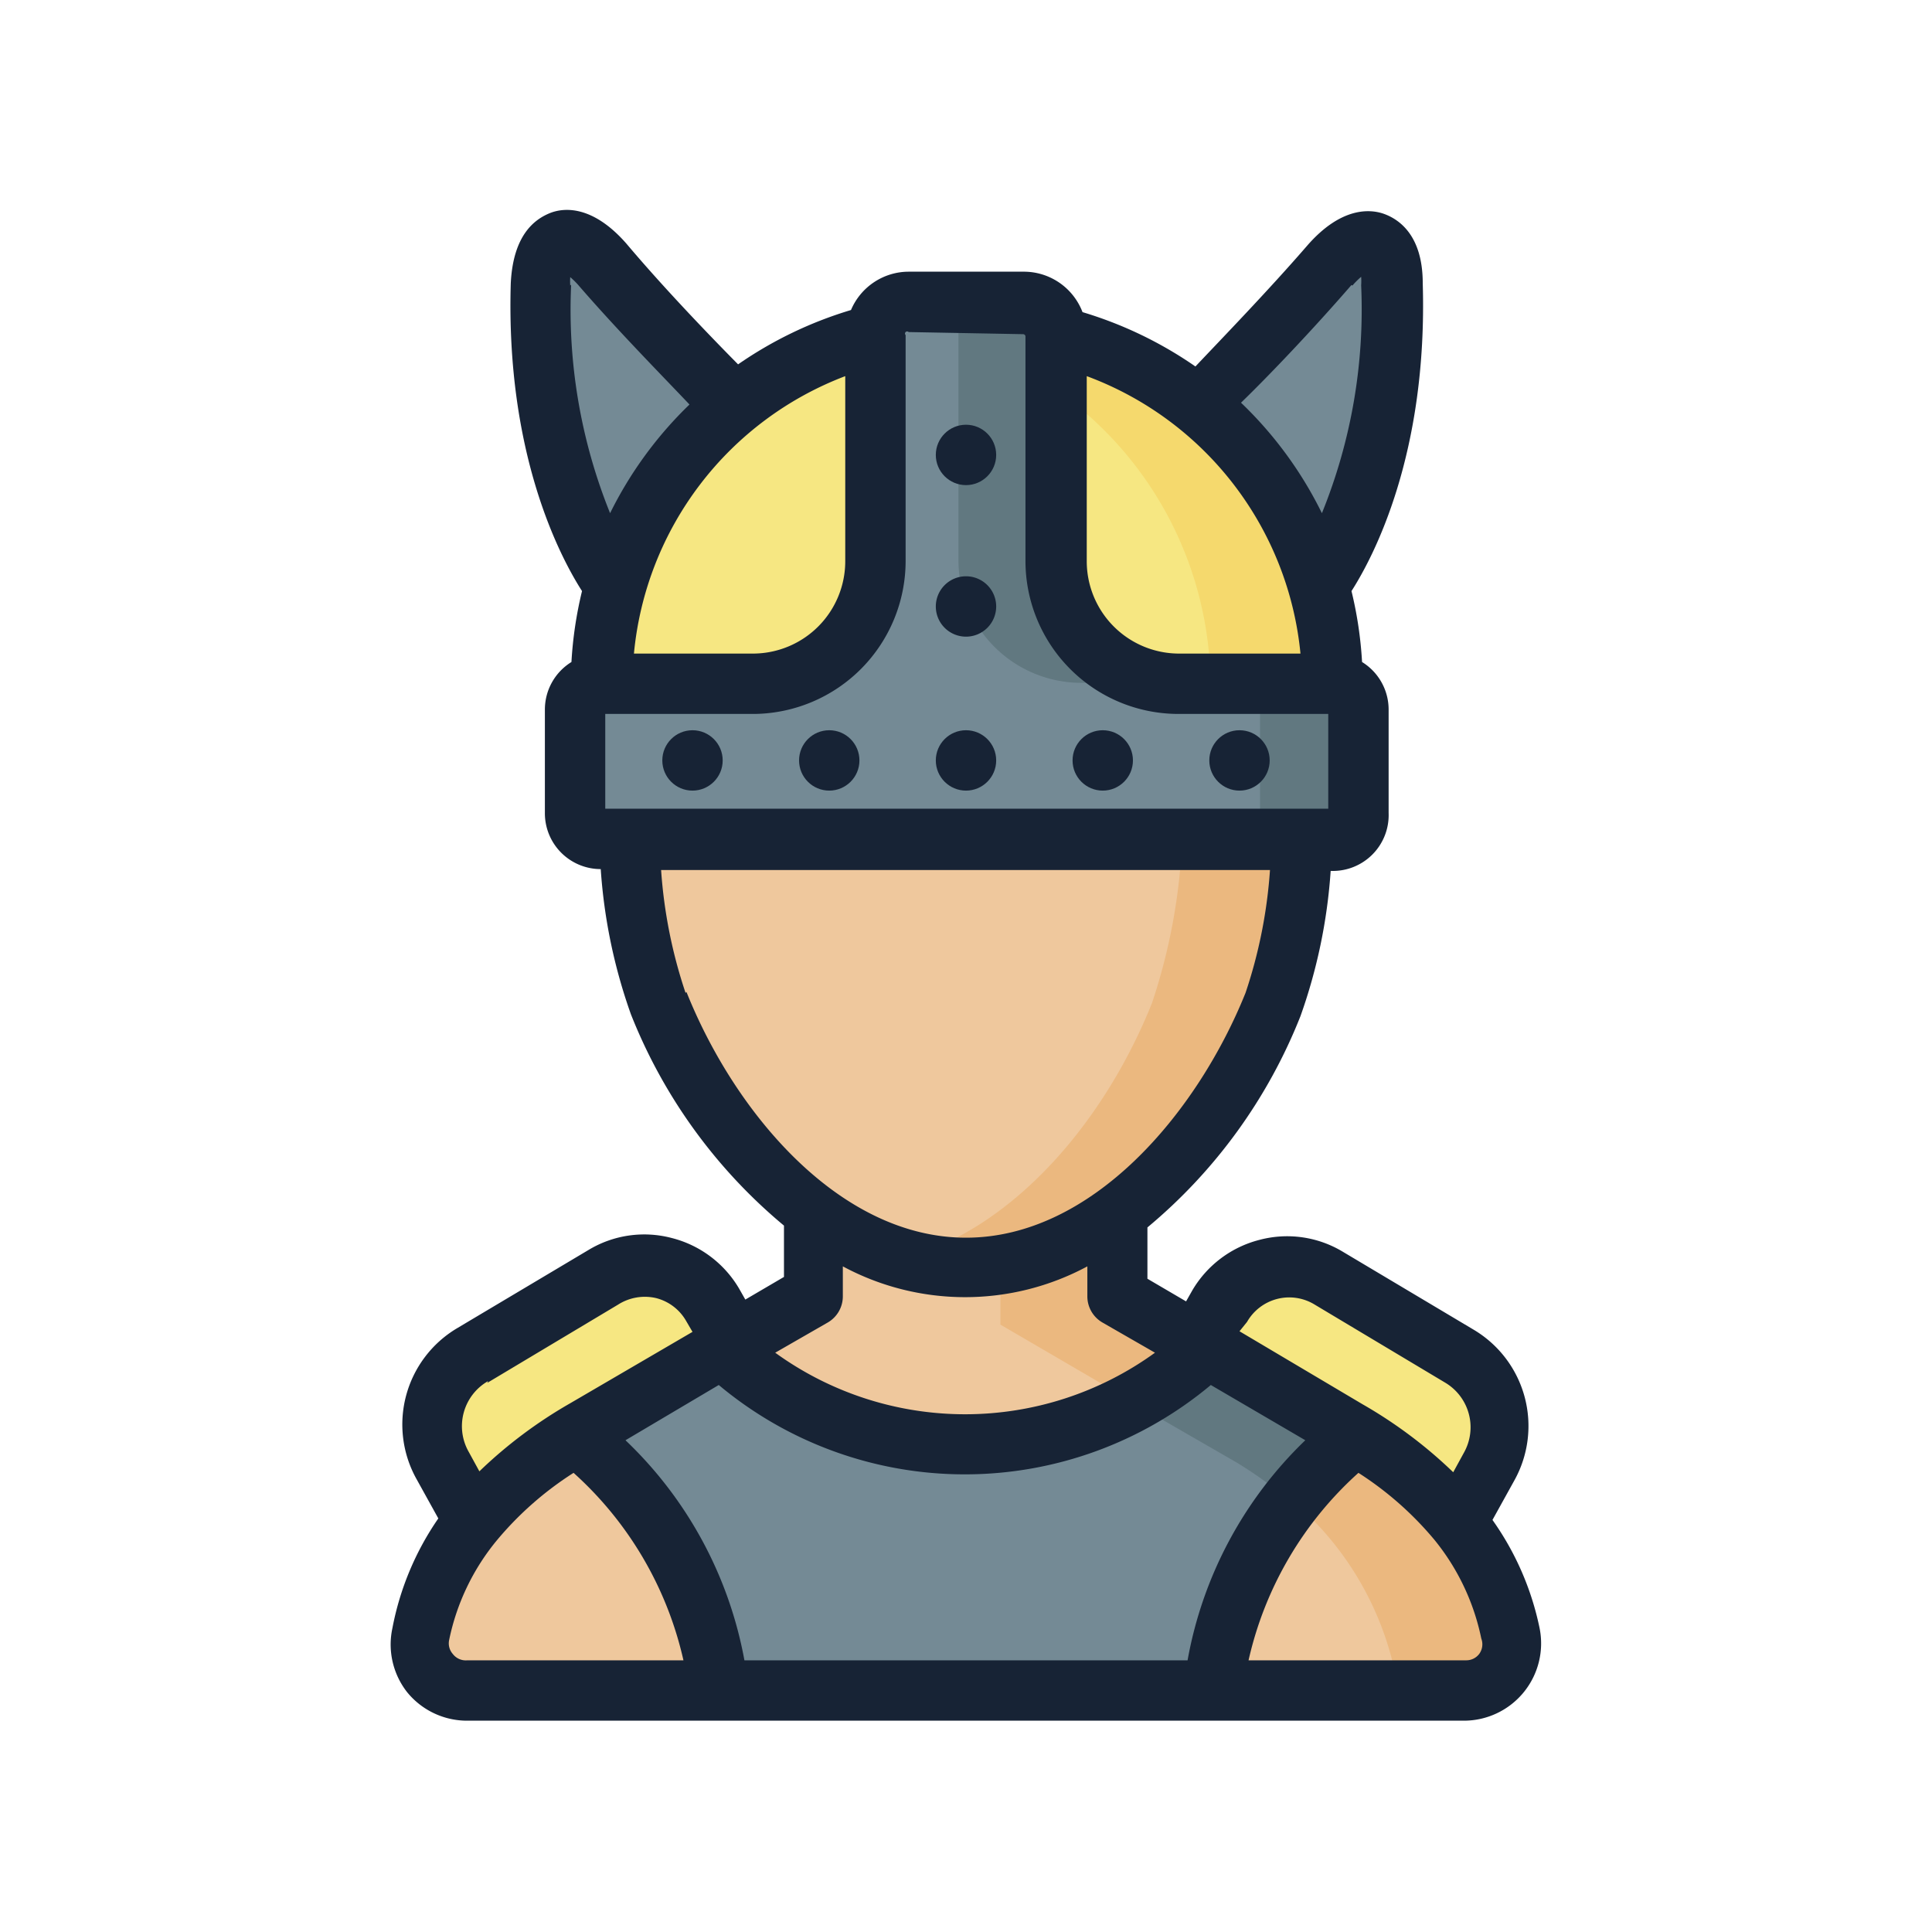 <?xml version="1.0" ?><svg viewBox="0 0 64 64" xmlns="http://www.w3.org/2000/svg"><defs><style>.cls-1{fill:#748a95;}.cls-2{fill:#f6e782;}.cls-3{fill:#efc89d;}.cls-4{fill:#ebb87f;}.cls-5{fill:#617880;}.cls-6{fill:#f5d96d;}.cls-7{fill:#172335;}</style></defs><g id="Viking"><path class="cls-1" d="M24.35,13.42S21.9,11,20,8.79c-1.07-1.23-2-1-2.07.61-.19,6.63,2.44,10,2.44,10l4.17-3Z" id="path30828-3"/><path class="cls-1" d="M39.65,13.42S42.1,11,44,8.79c1.07-1.23,2-1,2.07.61.19,6.63-2.44,10-2.44,10l-4.17-3Z" id="path31144-2"/><path class="cls-2" d="M24.31,44.46l-.72-1.23A2.62,2.62,0,0,0,20,42.31l-4.32,2.58a2.73,2.73,0,0,0-1,3.67l1,1.85,6.19-1.58Z" id="path63663-9-6-1-3"/><path class="cls-2" d="M39.69,44.46l.71-1.23A2.63,2.63,0,0,1,44,42.31l4.32,2.58a2.73,2.73,0,0,1,1,3.67l-1,1.85L42,48.76Z" id="path66457-2-4-5-6"/><path class="cls-3" d="M23.63,47.06l.33-2.4,3-1.74V40.17h10.1v2.75l3,1.74.33,2.41,4.55.45c2.52,1.54,4.57,3.7,5.14,6.6A1.58,1.58,0,0,1,48.52,56H40.26L32,53l-8.26,3H15.48a1.58,1.58,0,0,1-1.54-1.88c.57-2.9,2.62-5.06,5.14-6.6Z" id="path561157-7"/><path class="cls-4" d="M33.14,40.17v3.71l3,1.75L41,48.48a10.29,10.29,0,0,1,5.14,6.61,1.56,1.56,0,0,1-.1.91h2.47a1.58,1.58,0,0,0,1.54-1.88c-.57-2.9-2.62-5.06-5.14-6.6l-4.55-.45L40,44.66l-3-1.74V40.17Z" id="path570391-5"/><path class="cls-1" d="M40.26,56s-.17-4.19,4.66-8.48L40,44.67a11.76,11.76,0,0,1-16.06,0l-4.89,2.85C23.91,51.81,23.74,56,23.74,56Z" id="path34202-7-1-3"/><path class="cls-5" d="M40,44.67a11.74,11.74,0,0,1-2.5,1.78l3.47,2a14.55,14.55,0,0,1,1.79,1.29,17.37,17.37,0,0,1,2.12-2.25Z" id="path570393-5"/><path class="cls-3" d="M20.84,27.79a19.6,19.6,0,0,0,1,5.44C23.66,37.85,27.52,42,32,42s8.34-4.09,10.19-8.72a19.53,19.53,0,0,0,1-5.44L32,25Z" id="path30474-6"/><path class="cls-2" d="M19.9,22.65A12,12,0,0,1,29,11.1H35A12,12,0,0,1,44.1,22.65L32,25.3Z" id="path31787-6"/><path class="cls-6" d="M44.1,22.65A12,12,0,0,0,35,11.1H31A12,12,0,0,1,40.1,22.65Z" id="path39699"/><path class="cls-1" d="M30.1,10A1.07,1.07,0,0,0,29,11.1v7.49A4.06,4.06,0,0,1,25,22.65H19.9a.85.85,0,0,0-.85.86v3.42a.85.85,0,0,0,.85.86H44.1a.85.85,0,0,0,.85-.86V23.51a.85.85,0,0,0-.85-.86H39A4.06,4.06,0,0,1,35,18.59V11.1A1.07,1.07,0,0,0,33.9,10Z" id="rect25295-1"/><path class="cls-5" d="M30.68,10a1.06,1.06,0,0,1,1.07,1.07v7.49a4.07,4.07,0,0,0,4.07,4.06H39A4.06,4.06,0,0,1,35,18.59V11.1A1.07,1.07,0,0,0,33.9,10Zm10.2,12.62a.85.85,0,0,1,.86.86v3.43a.85.85,0,0,1-.86.85H44.1a.86.86,0,0,0,.86-.85V23.51a.86.86,0,0,0-.86-.86Z" id="path42107"/><path class="cls-4" d="M39.16,27.79a19.53,19.53,0,0,1-1,5.44c-1.57,3.92-4.58,7.46-8.19,8.45A7.9,7.9,0,0,0,32,42c4.48,0,8.34-4.09,10.19-8.72a19.53,19.53,0,0,0,1-5.44Z" id="path46694"/><path class="cls-7" d="M13.49,56.06a2.56,2.56,0,0,0,2,.94h33A2.56,2.56,0,0,0,51,53.93a9.5,9.5,0,0,0-1.56-3.58l.72-1.3a3.71,3.71,0,0,0-1.34-5l-4.33-2.58a3.57,3.57,0,0,0-2.76-.4,3.62,3.62,0,0,0-2.23,1.67l-.21.37-1.28-.75v-1.7a17.45,17.45,0,0,0,5.07-7,17.89,17.89,0,0,0,1-4.81h0A1.85,1.85,0,0,0,46,26.93V23.51a1.85,1.85,0,0,0-.88-1.58,13.06,13.06,0,0,0-.35-2.35c.73-1.14,2.53-4.55,2.36-10.2,0-1.61-.81-2.12-1.27-2.29s-1.43-.25-2.56,1.05c-1.29,1.49-2.86,3.11-3.7,4a13.21,13.21,0,0,0-3.74-1.8A2.08,2.08,0,0,0,33.9,9H30.1a2.08,2.08,0,0,0-1.91,1.27,13.21,13.21,0,0,0-3.74,1.8c-.84-.85-2.41-2.47-3.7-4-1.13-1.29-2.09-1.2-2.56-1S17,7.77,16.92,9.38c-.17,5.65,1.63,9.06,2.36,10.2a13.06,13.06,0,0,0-.35,2.35,1.85,1.85,0,0,0-.88,1.58v3.42a1.85,1.85,0,0,0,1.85,1.86h0a17.89,17.89,0,0,0,1,4.81,17.45,17.45,0,0,0,5.07,7v1.7l-1.28.75-.21-.37a3.62,3.62,0,0,0-2.23-1.67,3.57,3.57,0,0,0-2.76.4L15.14,44a3.71,3.71,0,0,0-1.34,5l.72,1.3A9.5,9.5,0,0,0,13,53.93,2.56,2.56,0,0,0,13.49,56.06ZM15,54.79a.53.53,0,0,1-.12-.47A7.57,7.57,0,0,1,16.48,51h0A11,11,0,0,1,19,48.79,11.84,11.84,0,0,1,22.64,55H15.48A.54.54,0,0,1,15,54.79Zm8.81-8.91a12.7,12.7,0,0,0,16.3,0l3.13,1.83A13.39,13.39,0,0,0,39.34,55H24.66a13.39,13.39,0,0,0-3.94-7.29ZM49,54.79a.54.54,0,0,1-.44.21H41.36A11.84,11.84,0,0,1,45,48.79,11,11,0,0,1,47.51,51h0a7.59,7.59,0,0,1,1.56,3.28A.54.54,0,0,1,49,54.79Zm-7.69-11a1.61,1.61,0,0,1,2.23-.58l4.33,2.59a1.72,1.72,0,0,1,.62,2.33l-.35.64a15.21,15.21,0,0,0-3-2.25L41.06,44.1ZM36,12.46a10.93,10.93,0,0,1,7.08,9.19H39A3.06,3.06,0,0,1,36,18.59Zm8.8-3a2.61,2.61,0,0,1,.29-.29,2,2,0,0,1,0,.28A17.93,17.93,0,0,1,43.79,17a13,13,0,0,0-2.68-3.66C42,12.48,43.48,10.93,44.77,9.44ZM30,11.1A.07.07,0,0,1,30.1,11l3.79.07a.08.08,0,0,1,.08.07v7.42A5.07,5.07,0,0,0,39,23.65H44v3.14H20.05V23.65H25A5.07,5.07,0,0,0,30,18.59Zm-2,1.36v6.13A3.06,3.06,0,0,1,25,21.65H21A10.93,10.93,0,0,1,28,12.46Zm-9.11-3a2,2,0,0,1,0-.28,2.61,2.61,0,0,1,.29.29c1.29,1.49,2.78,3,3.66,3.93A13,13,0,0,0,20.21,17,18,18,0,0,1,18.92,9.43Zm3.82,23.43a16.22,16.22,0,0,1-.81-4.07H42.07a16.22,16.22,0,0,1-.81,4.07C39.65,36.89,36.17,41,32,41S24.35,36.89,22.74,32.86Zm4.71,10.92a1,1,0,0,0,.5-.86v-1a8.55,8.55,0,0,0,8.1,0v1a1,1,0,0,0,.5.86l1.74,1a10.72,10.72,0,0,1-12.58,0Zm-11.28,2,4.33-2.59A1.65,1.65,0,0,1,21.73,43a1.6,1.6,0,0,1,1,.76l.21.36-4.06,2.37a15.21,15.21,0,0,0-3,2.25l-.35-.64A1.72,1.72,0,0,1,16.17,45.75Z"/><circle class="cls-7" cx="27.47" cy="25.19" r="1"/><circle class="cls-7" cx="32" cy="25.19" r="1"/><circle class="cls-7" cx="36.53" cy="25.19" r="1"/><circle class="cls-7" cx="41.06" cy="25.19" r="1"/><circle class="cls-7" cx="22.94" cy="25.19" r="1"/><path class="cls-7" d="M32,21.09a1,1,0,1,0-1-1A1,1,0,0,0,32,21.09Z"/><circle class="cls-7" cx="32" cy="15.07" r="1"/></g></svg>
